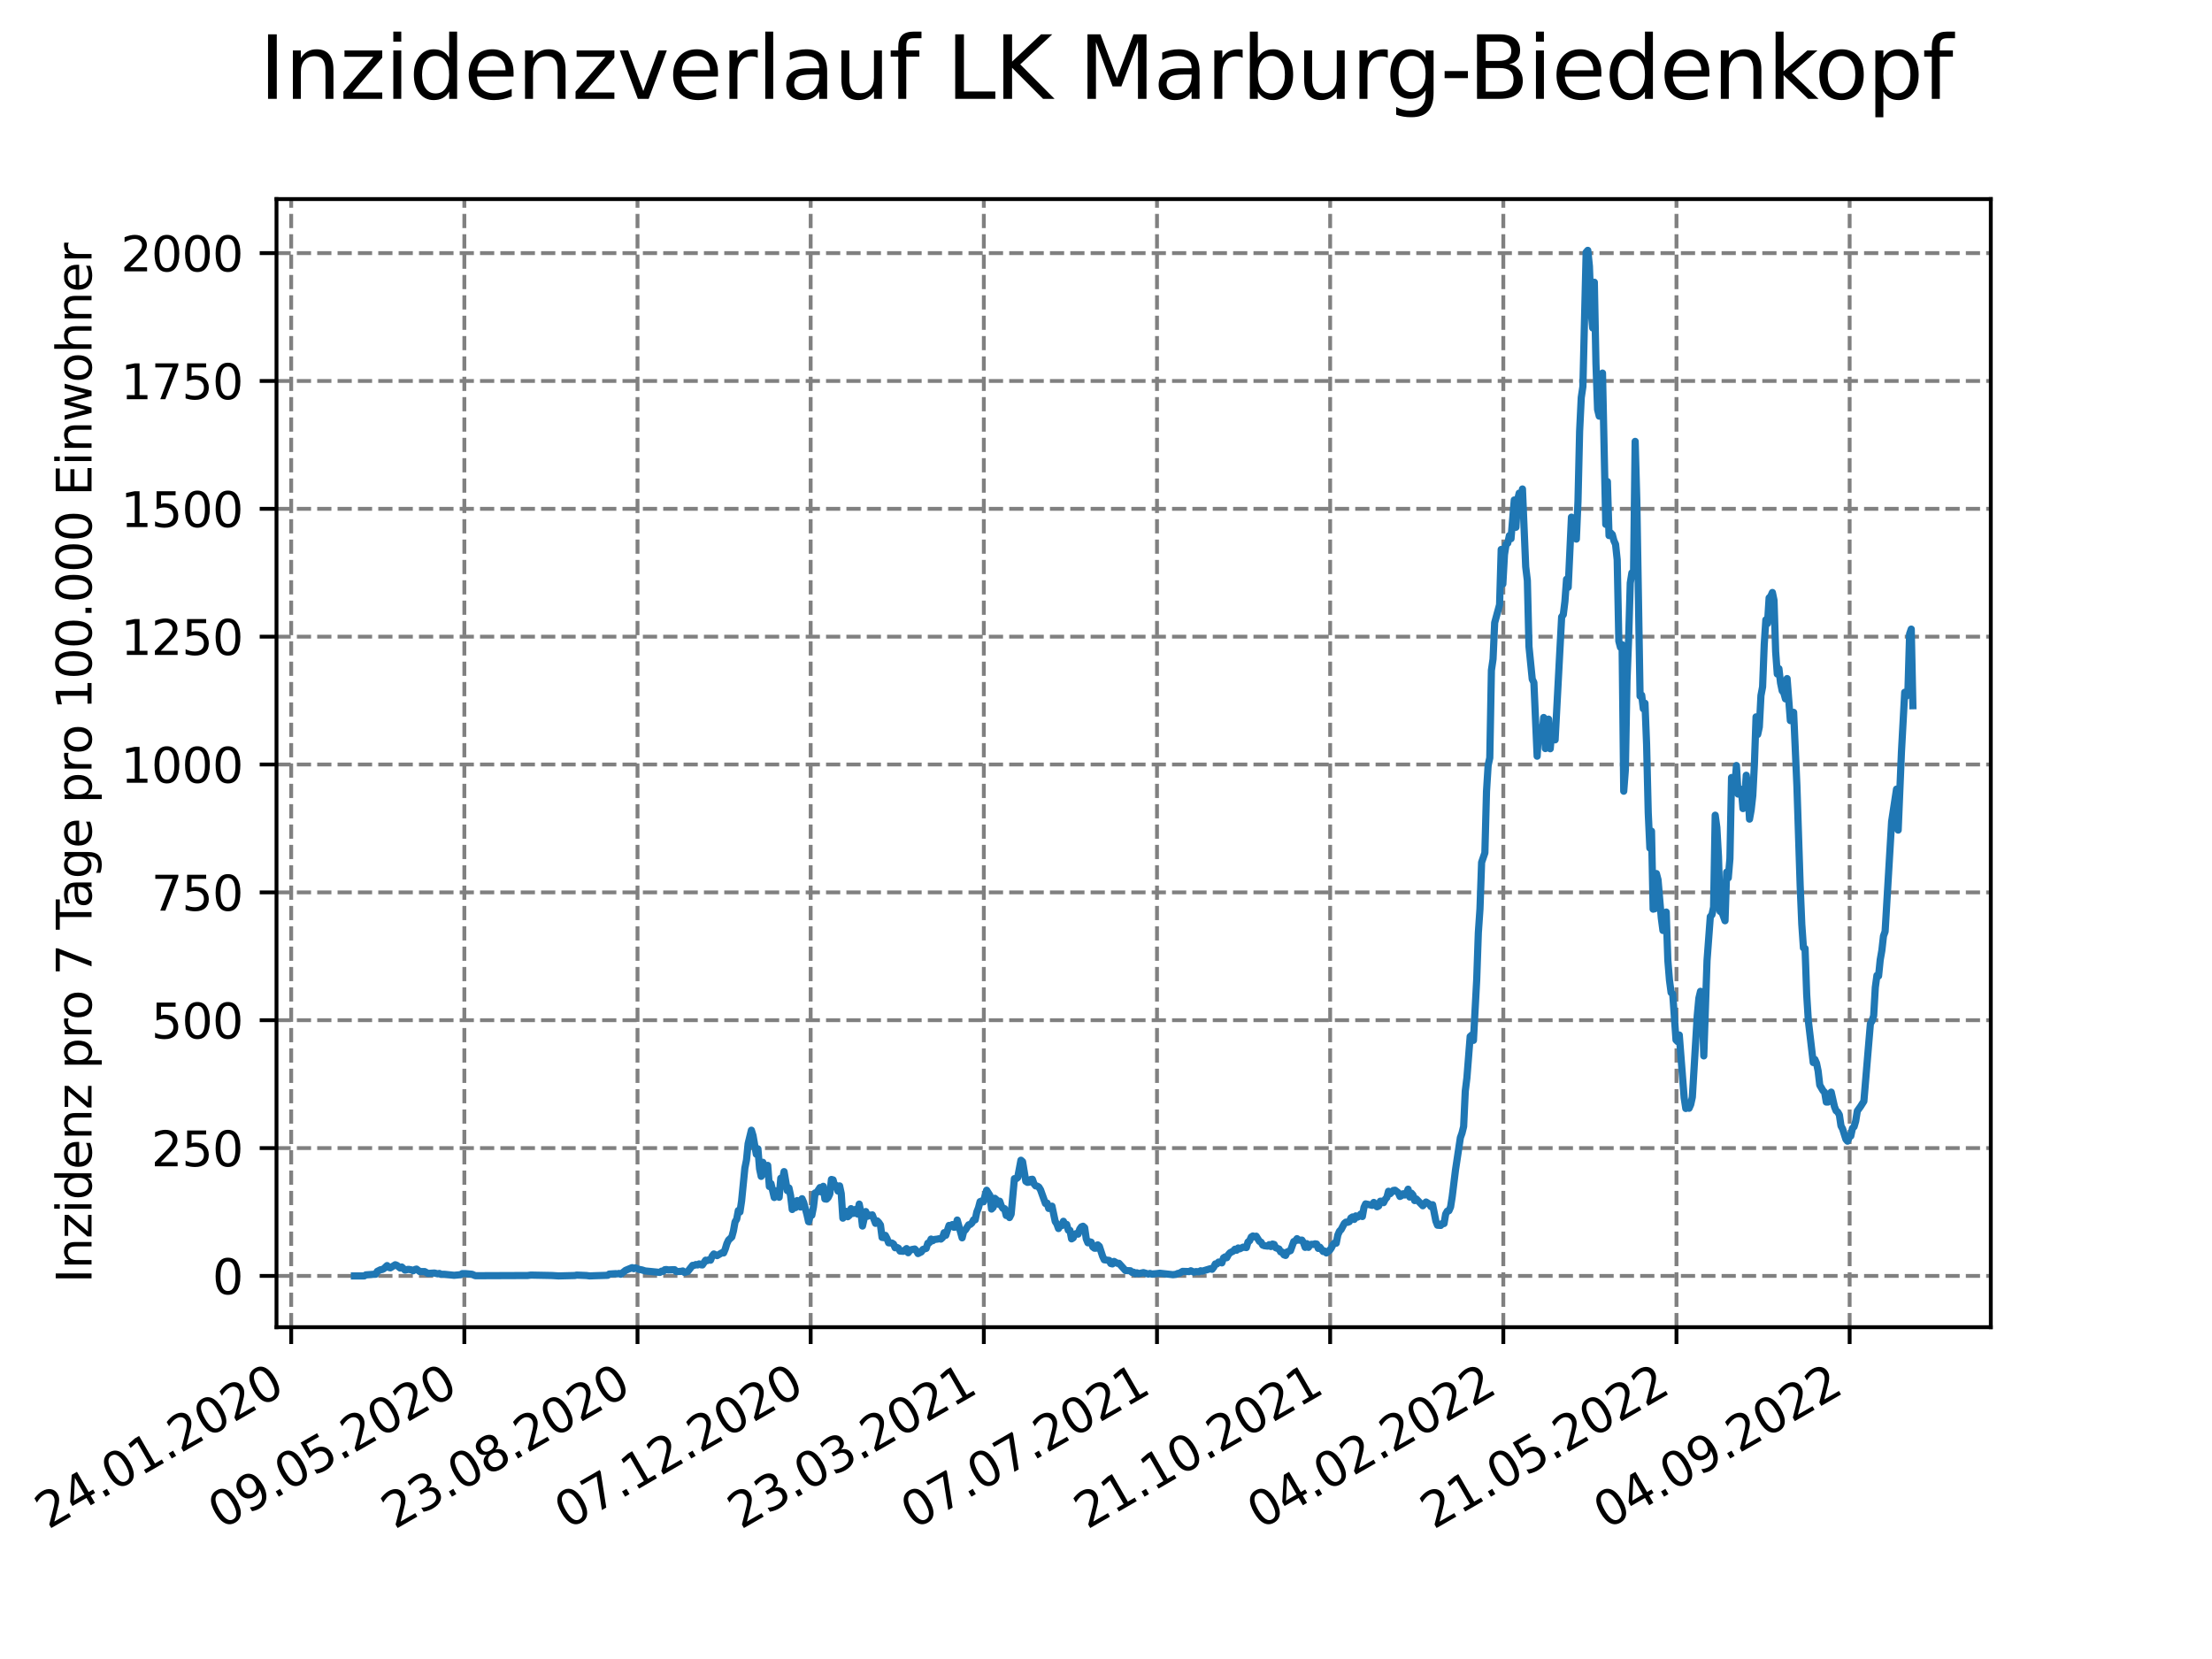 <?xml version="1.0" encoding="utf-8" standalone="no"?>
<!DOCTYPE svg PUBLIC "-//W3C//DTD SVG 1.1//EN"
  "http://www.w3.org/Graphics/SVG/1.1/DTD/svg11.dtd">
<svg xmlns:xlink="http://www.w3.org/1999/xlink" width="460.8pt" height="345.6pt" viewBox="0 0 460.8 345.6" xmlns="http://www.w3.org/2000/svg" version="1.1">
 <defs>
  <style type="text/css">*{stroke-linejoin: round; stroke-linecap: butt}</style>
 </defs>
 <g id="figure_1">
  <g id="patch_1">
   <path d="M 0 345.6 
L 460.8 345.6 
L 460.8 0 
L 0 0 
z
" style="fill: #ffffff"/>
  </g>
  <g id="axes_1">
   <g id="patch_2">
    <path d="M 57.6 276.48 
L 414.72 276.48 
L 414.72 41.472 
L 57.6 41.472 
z
" style="fill: #ffffff"/>
   </g>
   <g id="matplotlib.axis_1">
    <g id="xtick_1">
     <g id="line2d_1">
      <path d="M 60.66 276.48 
L 60.66 41.472 
" clip-path="url(#p3117f8cadc)" style="fill: none; stroke-dasharray: 2.96,1.28; stroke-dashoffset: 0; stroke: #808080; stroke-width: 0.8"/>
     </g>
     <g id="line2d_2">
      <defs>
       <path id="mfc11bf44be" d="M 0 0 
L 0 3.5 
" style="stroke: #000000; stroke-width: 0.8"/>
      </defs>
      <g>
       <use xlink:href="#mfc11bf44be" x="60.66" y="276.48" style="stroke: #000000; stroke-width: 0.8"/>
      </g>
     </g>
     <g id="text_1">
      <!-- 24.01.2020 -->
      <g transform="translate(10.035 318.689) rotate(-30) scale(0.1 -0.1)">
       <defs>
        <path id="DejaVuSans-32" d="M 1228 531 
L 3431 531 
L 3431 0 
L 469 0 
L 469 531 
Q 828 903 1448 1529 
Q 2069 2156 2228 2338 
Q 2531 2678 2651 2914 
Q 2772 3150 2772 3378 
Q 2772 3750 2511 3984 
Q 2250 4219 1831 4219 
Q 1534 4219 1204 4116 
Q 875 4013 500 3803 
L 500 4441 
Q 881 4594 1212 4672 
Q 1544 4750 1819 4750 
Q 2544 4750 2975 4387 
Q 3406 4025 3406 3419 
Q 3406 3131 3298 2873 
Q 3191 2616 2906 2266 
Q 2828 2175 2409 1742 
Q 1991 1309 1228 531 
z
" transform="scale(0.016)"/>
        <path id="DejaVuSans-34" d="M 2419 4116 
L 825 1625 
L 2419 1625 
L 2419 4116 
z
M 2253 4666 
L 3047 4666 
L 3047 1625 
L 3713 1625 
L 3713 1100 
L 3047 1100 
L 3047 0 
L 2419 0 
L 2419 1100 
L 313 1100 
L 313 1709 
L 2253 4666 
z
" transform="scale(0.016)"/>
        <path id="DejaVuSans-2e" d="M 684 794 
L 1344 794 
L 1344 0 
L 684 0 
L 684 794 
z
" transform="scale(0.016)"/>
        <path id="DejaVuSans-30" d="M 2034 4250 
Q 1547 4250 1301 3770 
Q 1056 3291 1056 2328 
Q 1056 1369 1301 889 
Q 1547 409 2034 409 
Q 2525 409 2770 889 
Q 3016 1369 3016 2328 
Q 3016 3291 2770 3770 
Q 2525 4250 2034 4250 
z
M 2034 4750 
Q 2819 4750 3233 4129 
Q 3647 3509 3647 2328 
Q 3647 1150 3233 529 
Q 2819 -91 2034 -91 
Q 1250 -91 836 529 
Q 422 1150 422 2328 
Q 422 3509 836 4129 
Q 1250 4750 2034 4750 
z
" transform="scale(0.016)"/>
        <path id="DejaVuSans-31" d="M 794 531 
L 1825 531 
L 1825 4091 
L 703 3866 
L 703 4441 
L 1819 4666 
L 2450 4666 
L 2450 531 
L 3481 531 
L 3481 0 
L 794 0 
L 794 531 
z
" transform="scale(0.016)"/>
       </defs>
       <use xlink:href="#DejaVuSans-32"/>
       <use xlink:href="#DejaVuSans-34" x="63.623"/>
       <use xlink:href="#DejaVuSans-2e" x="127.246"/>
       <use xlink:href="#DejaVuSans-30" x="159.033"/>
       <use xlink:href="#DejaVuSans-31" x="222.656"/>
       <use xlink:href="#DejaVuSans-2e" x="286.279"/>
       <use xlink:href="#DejaVuSans-32" x="318.066"/>
       <use xlink:href="#DejaVuSans-30" x="381.689"/>
       <use xlink:href="#DejaVuSans-32" x="445.312"/>
       <use xlink:href="#DejaVuSans-30" x="508.936"/>
      </g>
     </g>
    </g>
    <g id="xtick_2">
     <g id="line2d_3">
      <path d="M 96.733 276.48 
L 96.733 41.472 
" clip-path="url(#p3117f8cadc)" style="fill: none; stroke-dasharray: 2.96,1.28; stroke-dashoffset: 0; stroke: #808080; stroke-width: 0.8"/>
     </g>
     <g id="line2d_4">
      <g>
       <use xlink:href="#mfc11bf44be" x="96.733" y="276.48" style="stroke: #000000; stroke-width: 0.8"/>
      </g>
     </g>
     <g id="text_2">
      <!-- 09.05.2020 -->
      <g transform="translate(46.107 318.689) rotate(-30) scale(0.1 -0.1)">
       <defs>
        <path id="DejaVuSans-39" d="M 703 97 
L 703 672 
Q 941 559 1184 500 
Q 1428 441 1663 441 
Q 2288 441 2617 861 
Q 2947 1281 2994 2138 
Q 2813 1869 2534 1725 
Q 2256 1581 1919 1581 
Q 1219 1581 811 2004 
Q 403 2428 403 3163 
Q 403 3881 828 4315 
Q 1253 4750 1959 4750 
Q 2769 4750 3195 4129 
Q 3622 3509 3622 2328 
Q 3622 1225 3098 567 
Q 2575 -91 1691 -91 
Q 1453 -91 1209 -44 
Q 966 3 703 97 
z
M 1959 2075 
Q 2384 2075 2632 2365 
Q 2881 2656 2881 3163 
Q 2881 3666 2632 3958 
Q 2384 4250 1959 4250 
Q 1534 4250 1286 3958 
Q 1038 3666 1038 3163 
Q 1038 2656 1286 2365 
Q 1534 2075 1959 2075 
z
" transform="scale(0.016)"/>
        <path id="DejaVuSans-35" d="M 691 4666 
L 3169 4666 
L 3169 4134 
L 1269 4134 
L 1269 2991 
Q 1406 3038 1543 3061 
Q 1681 3084 1819 3084 
Q 2600 3084 3056 2656 
Q 3513 2228 3513 1497 
Q 3513 744 3044 326 
Q 2575 -91 1722 -91 
Q 1428 -91 1123 -41 
Q 819 9 494 109 
L 494 744 
Q 775 591 1075 516 
Q 1375 441 1709 441 
Q 2250 441 2565 725 
Q 2881 1009 2881 1497 
Q 2881 1984 2565 2268 
Q 2250 2553 1709 2553 
Q 1456 2553 1204 2497 
Q 953 2441 691 2322 
L 691 4666 
z
" transform="scale(0.016)"/>
       </defs>
       <use xlink:href="#DejaVuSans-30"/>
       <use xlink:href="#DejaVuSans-39" x="63.623"/>
       <use xlink:href="#DejaVuSans-2e" x="127.246"/>
       <use xlink:href="#DejaVuSans-30" x="159.033"/>
       <use xlink:href="#DejaVuSans-35" x="222.656"/>
       <use xlink:href="#DejaVuSans-2e" x="286.279"/>
       <use xlink:href="#DejaVuSans-32" x="318.066"/>
       <use xlink:href="#DejaVuSans-30" x="381.689"/>
       <use xlink:href="#DejaVuSans-32" x="445.312"/>
       <use xlink:href="#DejaVuSans-30" x="508.936"/>
      </g>
     </g>
    </g>
    <g id="xtick_3">
     <g id="line2d_5">
      <path d="M 132.805 276.48 
L 132.805 41.472 
" clip-path="url(#p3117f8cadc)" style="fill: none; stroke-dasharray: 2.96,1.28; stroke-dashoffset: 0; stroke: #808080; stroke-width: 0.8"/>
     </g>
     <g id="line2d_6">
      <g>
       <use xlink:href="#mfc11bf44be" x="132.805" y="276.48" style="stroke: #000000; stroke-width: 0.8"/>
      </g>
     </g>
     <g id="text_3">
      <!-- 23.08.2020 -->
      <g transform="translate(82.18 318.689) rotate(-30) scale(0.1 -0.1)">
       <defs>
        <path id="DejaVuSans-33" d="M 2597 2516 
Q 3050 2419 3304 2112 
Q 3559 1806 3559 1356 
Q 3559 666 3084 287 
Q 2609 -91 1734 -91 
Q 1441 -91 1130 -33 
Q 819 25 488 141 
L 488 750 
Q 750 597 1062 519 
Q 1375 441 1716 441 
Q 2309 441 2620 675 
Q 2931 909 2931 1356 
Q 2931 1769 2642 2001 
Q 2353 2234 1838 2234 
L 1294 2234 
L 1294 2753 
L 1863 2753 
Q 2328 2753 2575 2939 
Q 2822 3125 2822 3475 
Q 2822 3834 2567 4026 
Q 2313 4219 1838 4219 
Q 1578 4219 1281 4162 
Q 984 4106 628 3988 
L 628 4550 
Q 988 4650 1302 4700 
Q 1616 4750 1894 4750 
Q 2613 4750 3031 4423 
Q 3450 4097 3450 3541 
Q 3450 3153 3228 2886 
Q 3006 2619 2597 2516 
z
" transform="scale(0.016)"/>
        <path id="DejaVuSans-38" d="M 2034 2216 
Q 1584 2216 1326 1975 
Q 1069 1734 1069 1313 
Q 1069 891 1326 650 
Q 1584 409 2034 409 
Q 2484 409 2743 651 
Q 3003 894 3003 1313 
Q 3003 1734 2745 1975 
Q 2488 2216 2034 2216 
z
M 1403 2484 
Q 997 2584 770 2862 
Q 544 3141 544 3541 
Q 544 4100 942 4425 
Q 1341 4750 2034 4750 
Q 2731 4750 3128 4425 
Q 3525 4100 3525 3541 
Q 3525 3141 3298 2862 
Q 3072 2584 2669 2484 
Q 3125 2378 3379 2068 
Q 3634 1759 3634 1313 
Q 3634 634 3220 271 
Q 2806 -91 2034 -91 
Q 1263 -91 848 271 
Q 434 634 434 1313 
Q 434 1759 690 2068 
Q 947 2378 1403 2484 
z
M 1172 3481 
Q 1172 3119 1398 2916 
Q 1625 2713 2034 2713 
Q 2441 2713 2670 2916 
Q 2900 3119 2900 3481 
Q 2900 3844 2670 4047 
Q 2441 4250 2034 4250 
Q 1625 4250 1398 4047 
Q 1172 3844 1172 3481 
z
" transform="scale(0.016)"/>
       </defs>
       <use xlink:href="#DejaVuSans-32"/>
       <use xlink:href="#DejaVuSans-33" x="63.623"/>
       <use xlink:href="#DejaVuSans-2e" x="127.246"/>
       <use xlink:href="#DejaVuSans-30" x="159.033"/>
       <use xlink:href="#DejaVuSans-38" x="222.656"/>
       <use xlink:href="#DejaVuSans-2e" x="286.279"/>
       <use xlink:href="#DejaVuSans-32" x="318.066"/>
       <use xlink:href="#DejaVuSans-30" x="381.689"/>
       <use xlink:href="#DejaVuSans-32" x="445.312"/>
       <use xlink:href="#DejaVuSans-30" x="508.936"/>
      </g>
     </g>
    </g>
    <g id="xtick_4">
     <g id="line2d_7">
      <path d="M 168.878 276.48 
L 168.878 41.472 
" clip-path="url(#p3117f8cadc)" style="fill: none; stroke-dasharray: 2.96,1.28; stroke-dashoffset: 0; stroke: #808080; stroke-width: 0.8"/>
     </g>
     <g id="line2d_8">
      <g>
       <use xlink:href="#mfc11bf44be" x="168.878" y="276.48" style="stroke: #000000; stroke-width: 0.8"/>
      </g>
     </g>
     <g id="text_4">
      <!-- 07.12.2020 -->
      <g transform="translate(118.253 318.689) rotate(-30) scale(0.1 -0.1)">
       <defs>
        <path id="DejaVuSans-37" d="M 525 4666 
L 3525 4666 
L 3525 4397 
L 1831 0 
L 1172 0 
L 2766 4134 
L 525 4134 
L 525 4666 
z
" transform="scale(0.016)"/>
       </defs>
       <use xlink:href="#DejaVuSans-30"/>
       <use xlink:href="#DejaVuSans-37" x="63.623"/>
       <use xlink:href="#DejaVuSans-2e" x="127.246"/>
       <use xlink:href="#DejaVuSans-31" x="159.033"/>
       <use xlink:href="#DejaVuSans-32" x="222.656"/>
       <use xlink:href="#DejaVuSans-2e" x="286.279"/>
       <use xlink:href="#DejaVuSans-32" x="318.066"/>
       <use xlink:href="#DejaVuSans-30" x="381.689"/>
       <use xlink:href="#DejaVuSans-32" x="445.312"/>
       <use xlink:href="#DejaVuSans-30" x="508.936"/>
      </g>
     </g>
    </g>
    <g id="xtick_5">
     <g id="line2d_9">
      <path d="M 204.951 276.48 
L 204.951 41.472 
" clip-path="url(#p3117f8cadc)" style="fill: none; stroke-dasharray: 2.96,1.28; stroke-dashoffset: 0; stroke: #808080; stroke-width: 0.8"/>
     </g>
     <g id="line2d_10">
      <g>
       <use xlink:href="#mfc11bf44be" x="204.951" y="276.48" style="stroke: #000000; stroke-width: 0.8"/>
      </g>
     </g>
     <g id="text_5">
      <!-- 23.03.2021 -->
      <g transform="translate(154.326 318.689) rotate(-30) scale(0.1 -0.1)">
       <use xlink:href="#DejaVuSans-32"/>
       <use xlink:href="#DejaVuSans-33" x="63.623"/>
       <use xlink:href="#DejaVuSans-2e" x="127.246"/>
       <use xlink:href="#DejaVuSans-30" x="159.033"/>
       <use xlink:href="#DejaVuSans-33" x="222.656"/>
       <use xlink:href="#DejaVuSans-2e" x="286.279"/>
       <use xlink:href="#DejaVuSans-32" x="318.066"/>
       <use xlink:href="#DejaVuSans-30" x="381.689"/>
       <use xlink:href="#DejaVuSans-32" x="445.312"/>
       <use xlink:href="#DejaVuSans-31" x="508.936"/>
      </g>
     </g>
    </g>
    <g id="xtick_6">
     <g id="line2d_11">
      <path d="M 241.024 276.48 
L 241.024 41.472 
" clip-path="url(#p3117f8cadc)" style="fill: none; stroke-dasharray: 2.96,1.28; stroke-dashoffset: 0; stroke: #808080; stroke-width: 0.8"/>
     </g>
     <g id="line2d_12">
      <g>
       <use xlink:href="#mfc11bf44be" x="241.024" y="276.48" style="stroke: #000000; stroke-width: 0.8"/>
      </g>
     </g>
     <g id="text_6">
      <!-- 07.07.2021 -->
      <g transform="translate(190.398 318.689) rotate(-30) scale(0.1 -0.1)">
       <use xlink:href="#DejaVuSans-30"/>
       <use xlink:href="#DejaVuSans-37" x="63.623"/>
       <use xlink:href="#DejaVuSans-2e" x="127.246"/>
       <use xlink:href="#DejaVuSans-30" x="159.033"/>
       <use xlink:href="#DejaVuSans-37" x="222.656"/>
       <use xlink:href="#DejaVuSans-2e" x="286.279"/>
       <use xlink:href="#DejaVuSans-32" x="318.066"/>
       <use xlink:href="#DejaVuSans-30" x="381.689"/>
       <use xlink:href="#DejaVuSans-32" x="445.312"/>
       <use xlink:href="#DejaVuSans-31" x="508.936"/>
      </g>
     </g>
    </g>
    <g id="xtick_7">
     <g id="line2d_13">
      <path d="M 277.096 276.48 
L 277.096 41.472 
" clip-path="url(#p3117f8cadc)" style="fill: none; stroke-dasharray: 2.96,1.28; stroke-dashoffset: 0; stroke: #808080; stroke-width: 0.8"/>
     </g>
     <g id="line2d_14">
      <g>
       <use xlink:href="#mfc11bf44be" x="277.096" y="276.48" style="stroke: #000000; stroke-width: 0.8"/>
      </g>
     </g>
     <g id="text_7">
      <!-- 21.10.2021 -->
      <g transform="translate(226.471 318.689) rotate(-30) scale(0.1 -0.1)">
       <use xlink:href="#DejaVuSans-32"/>
       <use xlink:href="#DejaVuSans-31" x="63.623"/>
       <use xlink:href="#DejaVuSans-2e" x="127.246"/>
       <use xlink:href="#DejaVuSans-31" x="159.033"/>
       <use xlink:href="#DejaVuSans-30" x="222.656"/>
       <use xlink:href="#DejaVuSans-2e" x="286.279"/>
       <use xlink:href="#DejaVuSans-32" x="318.066"/>
       <use xlink:href="#DejaVuSans-30" x="381.689"/>
       <use xlink:href="#DejaVuSans-32" x="445.312"/>
       <use xlink:href="#DejaVuSans-31" x="508.936"/>
      </g>
     </g>
    </g>
    <g id="xtick_8">
     <g id="line2d_15">
      <path d="M 313.169 276.48 
L 313.169 41.472 
" clip-path="url(#p3117f8cadc)" style="fill: none; stroke-dasharray: 2.96,1.28; stroke-dashoffset: 0; stroke: #808080; stroke-width: 0.8"/>
     </g>
     <g id="line2d_16">
      <g>
       <use xlink:href="#mfc11bf44be" x="313.169" y="276.48" style="stroke: #000000; stroke-width: 0.8"/>
      </g>
     </g>
     <g id="text_8">
      <!-- 04.02.2022 -->
      <g transform="translate(262.544 318.689) rotate(-30) scale(0.1 -0.1)">
       <use xlink:href="#DejaVuSans-30"/>
       <use xlink:href="#DejaVuSans-34" x="63.623"/>
       <use xlink:href="#DejaVuSans-2e" x="127.246"/>
       <use xlink:href="#DejaVuSans-30" x="159.033"/>
       <use xlink:href="#DejaVuSans-32" x="222.656"/>
       <use xlink:href="#DejaVuSans-2e" x="286.279"/>
       <use xlink:href="#DejaVuSans-32" x="318.066"/>
       <use xlink:href="#DejaVuSans-30" x="381.689"/>
       <use xlink:href="#DejaVuSans-32" x="445.312"/>
       <use xlink:href="#DejaVuSans-32" x="508.936"/>
      </g>
     </g>
    </g>
    <g id="xtick_9">
     <g id="line2d_17">
      <path d="M 349.242 276.48 
L 349.242 41.472 
" clip-path="url(#p3117f8cadc)" style="fill: none; stroke-dasharray: 2.96,1.28; stroke-dashoffset: 0; stroke: #808080; stroke-width: 0.8"/>
     </g>
     <g id="line2d_18">
      <g>
       <use xlink:href="#mfc11bf44be" x="349.242" y="276.48" style="stroke: #000000; stroke-width: 0.8"/>
      </g>
     </g>
     <g id="text_9">
      <!-- 21.05.2022 -->
      <g transform="translate(298.617 318.689) rotate(-30) scale(0.1 -0.1)">
       <use xlink:href="#DejaVuSans-32"/>
       <use xlink:href="#DejaVuSans-31" x="63.623"/>
       <use xlink:href="#DejaVuSans-2e" x="127.246"/>
       <use xlink:href="#DejaVuSans-30" x="159.033"/>
       <use xlink:href="#DejaVuSans-35" x="222.656"/>
       <use xlink:href="#DejaVuSans-2e" x="286.279"/>
       <use xlink:href="#DejaVuSans-32" x="318.066"/>
       <use xlink:href="#DejaVuSans-30" x="381.689"/>
       <use xlink:href="#DejaVuSans-32" x="445.312"/>
       <use xlink:href="#DejaVuSans-32" x="508.936"/>
      </g>
     </g>
    </g>
    <g id="xtick_10">
     <g id="line2d_19">
      <path d="M 385.314 276.48 
L 385.314 41.472 
" clip-path="url(#p3117f8cadc)" style="fill: none; stroke-dasharray: 2.96,1.28; stroke-dashoffset: 0; stroke: #808080; stroke-width: 0.8"/>
     </g>
     <g id="line2d_20">
      <g>
       <use xlink:href="#mfc11bf44be" x="385.314" y="276.48" style="stroke: #000000; stroke-width: 0.8"/>
      </g>
     </g>
     <g id="text_10">
      <!-- 04.09.2022 -->
      <g transform="translate(334.689 318.689) rotate(-30) scale(0.1 -0.1)">
       <use xlink:href="#DejaVuSans-30"/>
       <use xlink:href="#DejaVuSans-34" x="63.623"/>
       <use xlink:href="#DejaVuSans-2e" x="127.246"/>
       <use xlink:href="#DejaVuSans-30" x="159.033"/>
       <use xlink:href="#DejaVuSans-39" x="222.656"/>
       <use xlink:href="#DejaVuSans-2e" x="286.279"/>
       <use xlink:href="#DejaVuSans-32" x="318.066"/>
       <use xlink:href="#DejaVuSans-30" x="381.689"/>
       <use xlink:href="#DejaVuSans-32" x="445.312"/>
       <use xlink:href="#DejaVuSans-32" x="508.936"/>
      </g>
     </g>
    </g>
   </g>
   <g id="matplotlib.axis_2">
    <g id="ytick_1">
     <g id="line2d_21">
      <path d="M 57.6 265.798 
L 414.72 265.798 
" clip-path="url(#p3117f8cadc)" style="fill: none; stroke-dasharray: 2.96,1.28; stroke-dashoffset: 0; stroke: #808080; stroke-width: 0.8"/>
     </g>
     <g id="line2d_22">
      <defs>
       <path id="m9807b56a44" d="M 0 0 
L -3.5 0 
" style="stroke: #000000; stroke-width: 0.8"/>
      </defs>
      <g>
       <use xlink:href="#m9807b56a44" x="57.6" y="265.798" style="stroke: #000000; stroke-width: 0.8"/>
      </g>
     </g>
     <g id="text_11">
      <!-- 0 -->
      <g transform="translate(44.237 269.597) scale(0.1 -0.1)">
       <use xlink:href="#DejaVuSans-30"/>
      </g>
     </g>
    </g>
    <g id="ytick_2">
     <g id="line2d_23">
      <path d="M 57.6 239.164 
L 414.72 239.164 
" clip-path="url(#p3117f8cadc)" style="fill: none; stroke-dasharray: 2.96,1.28; stroke-dashoffset: 0; stroke: #808080; stroke-width: 0.8"/>
     </g>
     <g id="line2d_24">
      <g>
       <use xlink:href="#m9807b56a44" x="57.6" y="239.164" style="stroke: #000000; stroke-width: 0.8"/>
      </g>
     </g>
     <g id="text_12">
      <!-- 250 -->
      <g transform="translate(31.512 242.963) scale(0.1 -0.1)">
       <use xlink:href="#DejaVuSans-32"/>
       <use xlink:href="#DejaVuSans-35" x="63.623"/>
       <use xlink:href="#DejaVuSans-30" x="127.246"/>
      </g>
     </g>
    </g>
    <g id="ytick_3">
     <g id="line2d_25">
      <path d="M 57.6 212.53 
L 414.72 212.53 
" clip-path="url(#p3117f8cadc)" style="fill: none; stroke-dasharray: 2.96,1.28; stroke-dashoffset: 0; stroke: #808080; stroke-width: 0.8"/>
     </g>
     <g id="line2d_26">
      <g>
       <use xlink:href="#m9807b56a44" x="57.6" y="212.53" style="stroke: #000000; stroke-width: 0.8"/>
      </g>
     </g>
     <g id="text_13">
      <!-- 500 -->
      <g transform="translate(31.512 216.33) scale(0.1 -0.1)">
       <use xlink:href="#DejaVuSans-35"/>
       <use xlink:href="#DejaVuSans-30" x="63.623"/>
       <use xlink:href="#DejaVuSans-30" x="127.246"/>
      </g>
     </g>
    </g>
    <g id="ytick_4">
     <g id="line2d_27">
      <path d="M 57.6 185.897 
L 414.72 185.897 
" clip-path="url(#p3117f8cadc)" style="fill: none; stroke-dasharray: 2.96,1.28; stroke-dashoffset: 0; stroke: #808080; stroke-width: 0.8"/>
     </g>
     <g id="line2d_28">
      <g>
       <use xlink:href="#m9807b56a44" x="57.6" y="185.897" style="stroke: #000000; stroke-width: 0.8"/>
      </g>
     </g>
     <g id="text_14">
      <!-- 750 -->
      <g transform="translate(31.512 189.696) scale(0.1 -0.1)">
       <use xlink:href="#DejaVuSans-37"/>
       <use xlink:href="#DejaVuSans-35" x="63.623"/>
       <use xlink:href="#DejaVuSans-30" x="127.246"/>
      </g>
     </g>
    </g>
    <g id="ytick_5">
     <g id="line2d_29">
      <path d="M 57.6 159.263 
L 414.72 159.263 
" clip-path="url(#p3117f8cadc)" style="fill: none; stroke-dasharray: 2.96,1.28; stroke-dashoffset: 0; stroke: #808080; stroke-width: 0.8"/>
     </g>
     <g id="line2d_30">
      <g>
       <use xlink:href="#m9807b56a44" x="57.6" y="159.263" style="stroke: #000000; stroke-width: 0.8"/>
      </g>
     </g>
     <g id="text_15">
      <!-- 1000 -->
      <g transform="translate(25.15 163.062) scale(0.1 -0.1)">
       <use xlink:href="#DejaVuSans-31"/>
       <use xlink:href="#DejaVuSans-30" x="63.623"/>
       <use xlink:href="#DejaVuSans-30" x="127.246"/>
       <use xlink:href="#DejaVuSans-30" x="190.869"/>
      </g>
     </g>
    </g>
    <g id="ytick_6">
     <g id="line2d_31">
      <path d="M 57.6 132.629 
L 414.72 132.629 
" clip-path="url(#p3117f8cadc)" style="fill: none; stroke-dasharray: 2.96,1.28; stroke-dashoffset: 0; stroke: #808080; stroke-width: 0.8"/>
     </g>
     <g id="line2d_32">
      <g>
       <use xlink:href="#m9807b56a44" x="57.6" y="132.629" style="stroke: #000000; stroke-width: 0.8"/>
      </g>
     </g>
     <g id="text_16">
      <!-- 1250 -->
      <g transform="translate(25.15 136.429) scale(0.1 -0.1)">
       <use xlink:href="#DejaVuSans-31"/>
       <use xlink:href="#DejaVuSans-32" x="63.623"/>
       <use xlink:href="#DejaVuSans-35" x="127.246"/>
       <use xlink:href="#DejaVuSans-30" x="190.869"/>
      </g>
     </g>
    </g>
    <g id="ytick_7">
     <g id="line2d_33">
      <path d="M 57.6 105.996 
L 414.72 105.996 
" clip-path="url(#p3117f8cadc)" style="fill: none; stroke-dasharray: 2.96,1.28; stroke-dashoffset: 0; stroke: #808080; stroke-width: 0.8"/>
     </g>
     <g id="line2d_34">
      <g>
       <use xlink:href="#m9807b56a44" x="57.6" y="105.996" style="stroke: #000000; stroke-width: 0.8"/>
      </g>
     </g>
     <g id="text_17">
      <!-- 1500 -->
      <g transform="translate(25.15 109.795) scale(0.1 -0.1)">
       <use xlink:href="#DejaVuSans-31"/>
       <use xlink:href="#DejaVuSans-35" x="63.623"/>
       <use xlink:href="#DejaVuSans-30" x="127.246"/>
       <use xlink:href="#DejaVuSans-30" x="190.869"/>
      </g>
     </g>
    </g>
    <g id="ytick_8">
     <g id="line2d_35">
      <path d="M 57.6 79.362 
L 414.72 79.362 
" clip-path="url(#p3117f8cadc)" style="fill: none; stroke-dasharray: 2.96,1.28; stroke-dashoffset: 0; stroke: #808080; stroke-width: 0.8"/>
     </g>
     <g id="line2d_36">
      <g>
       <use xlink:href="#m9807b56a44" x="57.6" y="79.362" style="stroke: #000000; stroke-width: 0.8"/>
      </g>
     </g>
     <g id="text_18">
      <!-- 1750 -->
      <g transform="translate(25.15 83.161) scale(0.1 -0.1)">
       <use xlink:href="#DejaVuSans-31"/>
       <use xlink:href="#DejaVuSans-37" x="63.623"/>
       <use xlink:href="#DejaVuSans-35" x="127.246"/>
       <use xlink:href="#DejaVuSans-30" x="190.869"/>
      </g>
     </g>
    </g>
    <g id="ytick_9">
     <g id="line2d_37">
      <path d="M 57.6 52.728 
L 414.72 52.728 
" clip-path="url(#p3117f8cadc)" style="fill: none; stroke-dasharray: 2.96,1.28; stroke-dashoffset: 0; stroke: #808080; stroke-width: 0.8"/>
     </g>
     <g id="line2d_38">
      <g>
       <use xlink:href="#m9807b56a44" x="57.6" y="52.728" style="stroke: #000000; stroke-width: 0.8"/>
      </g>
     </g>
     <g id="text_19">
      <!-- 2000 -->
      <g transform="translate(25.15 56.528) scale(0.1 -0.1)">
       <use xlink:href="#DejaVuSans-32"/>
       <use xlink:href="#DejaVuSans-30" x="63.623"/>
       <use xlink:href="#DejaVuSans-30" x="127.246"/>
       <use xlink:href="#DejaVuSans-30" x="190.869"/>
      </g>
     </g>
    </g>
    <g id="text_20">
     <!-- Inzidenz pro 7 Tage pro 100.000 Einwohner -->
     <g transform="translate(19.07 267.301) rotate(-90) scale(0.1 -0.1)">
      <defs>
       <path id="DejaVuSans-49" d="M 628 4666 
L 1259 4666 
L 1259 0 
L 628 0 
L 628 4666 
z
" transform="scale(0.016)"/>
       <path id="DejaVuSans-6e" d="M 3513 2113 
L 3513 0 
L 2938 0 
L 2938 2094 
Q 2938 2591 2744 2837 
Q 2550 3084 2163 3084 
Q 1697 3084 1428 2787 
Q 1159 2491 1159 1978 
L 1159 0 
L 581 0 
L 581 3500 
L 1159 3500 
L 1159 2956 
Q 1366 3272 1645 3428 
Q 1925 3584 2291 3584 
Q 2894 3584 3203 3211 
Q 3513 2838 3513 2113 
z
" transform="scale(0.016)"/>
       <path id="DejaVuSans-7a" d="M 353 3500 
L 3084 3500 
L 3084 2975 
L 922 459 
L 3084 459 
L 3084 0 
L 275 0 
L 275 525 
L 2438 3041 
L 353 3041 
L 353 3500 
z
" transform="scale(0.016)"/>
       <path id="DejaVuSans-69" d="M 603 3500 
L 1178 3500 
L 1178 0 
L 603 0 
L 603 3500 
z
M 603 4863 
L 1178 4863 
L 1178 4134 
L 603 4134 
L 603 4863 
z
" transform="scale(0.016)"/>
       <path id="DejaVuSans-64" d="M 2906 2969 
L 2906 4863 
L 3481 4863 
L 3481 0 
L 2906 0 
L 2906 525 
Q 2725 213 2448 61 
Q 2172 -91 1784 -91 
Q 1150 -91 751 415 
Q 353 922 353 1747 
Q 353 2572 751 3078 
Q 1150 3584 1784 3584 
Q 2172 3584 2448 3432 
Q 2725 3281 2906 2969 
z
M 947 1747 
Q 947 1113 1208 752 
Q 1469 391 1925 391 
Q 2381 391 2643 752 
Q 2906 1113 2906 1747 
Q 2906 2381 2643 2742 
Q 2381 3103 1925 3103 
Q 1469 3103 1208 2742 
Q 947 2381 947 1747 
z
" transform="scale(0.016)"/>
       <path id="DejaVuSans-65" d="M 3597 1894 
L 3597 1613 
L 953 1613 
Q 991 1019 1311 708 
Q 1631 397 2203 397 
Q 2534 397 2845 478 
Q 3156 559 3463 722 
L 3463 178 
Q 3153 47 2828 -22 
Q 2503 -91 2169 -91 
Q 1331 -91 842 396 
Q 353 884 353 1716 
Q 353 2575 817 3079 
Q 1281 3584 2069 3584 
Q 2775 3584 3186 3129 
Q 3597 2675 3597 1894 
z
M 3022 2063 
Q 3016 2534 2758 2815 
Q 2500 3097 2075 3097 
Q 1594 3097 1305 2825 
Q 1016 2553 972 2059 
L 3022 2063 
z
" transform="scale(0.016)"/>
       <path id="DejaVuSans-20" transform="scale(0.016)"/>
       <path id="DejaVuSans-70" d="M 1159 525 
L 1159 -1331 
L 581 -1331 
L 581 3500 
L 1159 3500 
L 1159 2969 
Q 1341 3281 1617 3432 
Q 1894 3584 2278 3584 
Q 2916 3584 3314 3078 
Q 3713 2572 3713 1747 
Q 3713 922 3314 415 
Q 2916 -91 2278 -91 
Q 1894 -91 1617 61 
Q 1341 213 1159 525 
z
M 3116 1747 
Q 3116 2381 2855 2742 
Q 2594 3103 2138 3103 
Q 1681 3103 1420 2742 
Q 1159 2381 1159 1747 
Q 1159 1113 1420 752 
Q 1681 391 2138 391 
Q 2594 391 2855 752 
Q 3116 1113 3116 1747 
z
" transform="scale(0.016)"/>
       <path id="DejaVuSans-72" d="M 2631 2963 
Q 2534 3019 2420 3045 
Q 2306 3072 2169 3072 
Q 1681 3072 1420 2755 
Q 1159 2438 1159 1844 
L 1159 0 
L 581 0 
L 581 3500 
L 1159 3500 
L 1159 2956 
Q 1341 3275 1631 3429 
Q 1922 3584 2338 3584 
Q 2397 3584 2469 3576 
Q 2541 3569 2628 3553 
L 2631 2963 
z
" transform="scale(0.016)"/>
       <path id="DejaVuSans-6f" d="M 1959 3097 
Q 1497 3097 1228 2736 
Q 959 2375 959 1747 
Q 959 1119 1226 758 
Q 1494 397 1959 397 
Q 2419 397 2687 759 
Q 2956 1122 2956 1747 
Q 2956 2369 2687 2733 
Q 2419 3097 1959 3097 
z
M 1959 3584 
Q 2709 3584 3137 3096 
Q 3566 2609 3566 1747 
Q 3566 888 3137 398 
Q 2709 -91 1959 -91 
Q 1206 -91 779 398 
Q 353 888 353 1747 
Q 353 2609 779 3096 
Q 1206 3584 1959 3584 
z
" transform="scale(0.016)"/>
       <path id="DejaVuSans-54" d="M -19 4666 
L 3928 4666 
L 3928 4134 
L 2272 4134 
L 2272 0 
L 1638 0 
L 1638 4134 
L -19 4134 
L -19 4666 
z
" transform="scale(0.016)"/>
       <path id="DejaVuSans-61" d="M 2194 1759 
Q 1497 1759 1228 1600 
Q 959 1441 959 1056 
Q 959 750 1161 570 
Q 1363 391 1709 391 
Q 2188 391 2477 730 
Q 2766 1069 2766 1631 
L 2766 1759 
L 2194 1759 
z
M 3341 1997 
L 3341 0 
L 2766 0 
L 2766 531 
Q 2569 213 2275 61 
Q 1981 -91 1556 -91 
Q 1019 -91 701 211 
Q 384 513 384 1019 
Q 384 1609 779 1909 
Q 1175 2209 1959 2209 
L 2766 2209 
L 2766 2266 
Q 2766 2663 2505 2880 
Q 2244 3097 1772 3097 
Q 1472 3097 1187 3025 
Q 903 2953 641 2809 
L 641 3341 
Q 956 3463 1253 3523 
Q 1550 3584 1831 3584 
Q 2591 3584 2966 3190 
Q 3341 2797 3341 1997 
z
" transform="scale(0.016)"/>
       <path id="DejaVuSans-67" d="M 2906 1791 
Q 2906 2416 2648 2759 
Q 2391 3103 1925 3103 
Q 1463 3103 1205 2759 
Q 947 2416 947 1791 
Q 947 1169 1205 825 
Q 1463 481 1925 481 
Q 2391 481 2648 825 
Q 2906 1169 2906 1791 
z
M 3481 434 
Q 3481 -459 3084 -895 
Q 2688 -1331 1869 -1331 
Q 1566 -1331 1297 -1286 
Q 1028 -1241 775 -1147 
L 775 -588 
Q 1028 -725 1275 -790 
Q 1522 -856 1778 -856 
Q 2344 -856 2625 -561 
Q 2906 -266 2906 331 
L 2906 616 
Q 2728 306 2450 153 
Q 2172 0 1784 0 
Q 1141 0 747 490 
Q 353 981 353 1791 
Q 353 2603 747 3093 
Q 1141 3584 1784 3584 
Q 2172 3584 2450 3431 
Q 2728 3278 2906 2969 
L 2906 3500 
L 3481 3500 
L 3481 434 
z
" transform="scale(0.016)"/>
       <path id="DejaVuSans-45" d="M 628 4666 
L 3578 4666 
L 3578 4134 
L 1259 4134 
L 1259 2753 
L 3481 2753 
L 3481 2222 
L 1259 2222 
L 1259 531 
L 3634 531 
L 3634 0 
L 628 0 
L 628 4666 
z
" transform="scale(0.016)"/>
       <path id="DejaVuSans-77" d="M 269 3500 
L 844 3500 
L 1563 769 
L 2278 3500 
L 2956 3500 
L 3675 769 
L 4391 3500 
L 4966 3500 
L 4050 0 
L 3372 0 
L 2619 2869 
L 1863 0 
L 1184 0 
L 269 3500 
z
" transform="scale(0.016)"/>
       <path id="DejaVuSans-68" d="M 3513 2113 
L 3513 0 
L 2938 0 
L 2938 2094 
Q 2938 2591 2744 2837 
Q 2550 3084 2163 3084 
Q 1697 3084 1428 2787 
Q 1159 2491 1159 1978 
L 1159 0 
L 581 0 
L 581 4863 
L 1159 4863 
L 1159 2956 
Q 1366 3272 1645 3428 
Q 1925 3584 2291 3584 
Q 2894 3584 3203 3211 
Q 3513 2838 3513 2113 
z
" transform="scale(0.016)"/>
      </defs>
      <use xlink:href="#DejaVuSans-49"/>
      <use xlink:href="#DejaVuSans-6e" x="29.492"/>
      <use xlink:href="#DejaVuSans-7a" x="92.871"/>
      <use xlink:href="#DejaVuSans-69" x="145.361"/>
      <use xlink:href="#DejaVuSans-64" x="173.145"/>
      <use xlink:href="#DejaVuSans-65" x="236.621"/>
      <use xlink:href="#DejaVuSans-6e" x="298.145"/>
      <use xlink:href="#DejaVuSans-7a" x="361.523"/>
      <use xlink:href="#DejaVuSans-20" x="414.014"/>
      <use xlink:href="#DejaVuSans-70" x="445.801"/>
      <use xlink:href="#DejaVuSans-72" x="509.277"/>
      <use xlink:href="#DejaVuSans-6f" x="548.141"/>
      <use xlink:href="#DejaVuSans-20" x="609.322"/>
      <use xlink:href="#DejaVuSans-37" x="641.109"/>
      <use xlink:href="#DejaVuSans-20" x="704.732"/>
      <use xlink:href="#DejaVuSans-54" x="736.52"/>
      <use xlink:href="#DejaVuSans-61" x="781.104"/>
      <use xlink:href="#DejaVuSans-67" x="842.383"/>
      <use xlink:href="#DejaVuSans-65" x="905.859"/>
      <use xlink:href="#DejaVuSans-20" x="967.383"/>
      <use xlink:href="#DejaVuSans-70" x="999.17"/>
      <use xlink:href="#DejaVuSans-72" x="1062.646"/>
      <use xlink:href="#DejaVuSans-6f" x="1101.51"/>
      <use xlink:href="#DejaVuSans-20" x="1162.691"/>
      <use xlink:href="#DejaVuSans-31" x="1194.479"/>
      <use xlink:href="#DejaVuSans-30" x="1258.102"/>
      <use xlink:href="#DejaVuSans-30" x="1321.725"/>
      <use xlink:href="#DejaVuSans-2e" x="1385.348"/>
      <use xlink:href="#DejaVuSans-30" x="1417.135"/>
      <use xlink:href="#DejaVuSans-30" x="1480.758"/>
      <use xlink:href="#DejaVuSans-30" x="1544.381"/>
      <use xlink:href="#DejaVuSans-20" x="1608.004"/>
      <use xlink:href="#DejaVuSans-45" x="1639.791"/>
      <use xlink:href="#DejaVuSans-69" x="1702.975"/>
      <use xlink:href="#DejaVuSans-6e" x="1730.758"/>
      <use xlink:href="#DejaVuSans-77" x="1794.137"/>
      <use xlink:href="#DejaVuSans-6f" x="1875.924"/>
      <use xlink:href="#DejaVuSans-68" x="1937.105"/>
      <use xlink:href="#DejaVuSans-6e" x="2000.484"/>
      <use xlink:href="#DejaVuSans-65" x="2063.863"/>
      <use xlink:href="#DejaVuSans-72" x="2125.387"/>
     </g>
    </g>
   </g>
   <g id="line2d_39">
    <path d="M 73.833 265.798 
L 75.875 265.798 
L 76.215 265.582 
L 77.916 265.453 
L 78.257 265.453 
L 78.597 264.849 
L 79.278 264.504 
L 79.618 264.461 
L 79.958 264.289 
L 80.639 263.642 
L 80.979 264.03 
L 81.32 264.116 
L 82.34 263.47 
L 82.681 263.599 
L 83.361 264.159 
L 83.702 263.944 
L 84.382 264.591 
L 85.063 264.418 
L 85.744 264.547 
L 86.084 264.72 
L 86.424 264.461 
L 86.764 264.375 
L 87.445 264.892 
L 88.126 264.892 
L 88.466 264.892 
L 89.147 265.28 
L 90.508 265.194 
L 91.188 265.367 
L 91.529 265.28 
L 91.869 265.453 
L 92.55 265.453 
L 94.592 265.668 
L 95.953 265.539 
L 96.293 265.324 
L 96.974 265.324 
L 98.335 265.453 
L 99.016 265.755 
L 109.905 265.712 
L 110.586 265.625 
L 115.01 265.712 
L 116.371 265.798 
L 119.774 265.712 
L 120.115 265.625 
L 121.136 265.668 
L 122.157 265.712 
L 122.837 265.798 
L 123.858 265.755 
L 126.581 265.668 
L 126.921 265.41 
L 128.282 265.324 
L 128.622 265.367 
L 128.963 265.28 
L 129.303 265.453 
L 130.324 264.634 
L 131.685 264.073 
L 132.026 264.289 
L 132.366 264.116 
L 133.046 264.418 
L 133.727 264.547 
L 134.408 264.763 
L 137.47 265.065 
L 137.811 264.806 
L 138.151 264.849 
L 138.491 264.504 
L 138.832 264.461 
L 139.172 264.547 
L 140.193 264.504 
L 140.533 264.504 
L 140.874 264.892 
L 141.894 264.849 
L 142.235 264.763 
L 142.575 265.065 
L 143.256 264.892 
L 144.277 263.599 
L 144.617 263.599 
L 144.957 263.426 
L 145.298 263.513 
L 145.638 263.297 
L 145.978 263.47 
L 146.318 263.513 
L 146.999 262.521 
L 147.339 262.607 
L 147.68 262.435 
L 148.02 262.521 
L 148.36 261.659 
L 148.701 261.227 
L 149.381 261.572 
L 150.402 260.969 
L 150.743 261.012 
L 151.083 260.193 
L 151.423 259.072 
L 151.763 258.339 
L 152.444 257.692 
L 152.784 256.441 
L 153.125 254.544 
L 153.465 253.984 
L 153.805 252.173 
L 154.146 252.475 
L 154.486 250.19 
L 155.167 243.334 
L 155.507 241.652 
L 155.847 238.246 
L 156.528 235.444 
L 156.868 236.565 
L 157.549 240.445 
L 157.889 239.324 
L 158.229 243.463 
L 158.57 245.059 
L 158.91 242.127 
L 159.25 242.989 
L 159.591 244.584 
L 159.931 242.773 
L 160.271 247.171 
L 160.611 246.568 
L 161.292 249.457 
L 161.632 248.077 
L 161.973 248.594 
L 162.313 249.413 
L 162.653 245.447 
L 162.994 245.878 
L 163.334 244.067 
L 164.015 248.034 
L 164.355 247.473 
L 164.695 249.069 
L 165.035 251.957 
L 165.376 250.621 
L 165.716 251.569 
L 166.056 250.103 
L 166.397 250.578 
L 166.737 251.44 
L 167.077 249.715 
L 167.418 250.491 
L 168.098 252.992 
L 168.439 254.501 
L 168.779 253.294 
L 169.119 253.165 
L 169.459 251.44 
L 169.8 248.508 
L 170.14 248.422 
L 170.821 247.387 
L 171.161 248.336 
L 171.501 247.128 
L 171.842 249.758 
L 172.182 249.801 
L 172.522 249.457 
L 172.863 248.724 
L 173.203 245.705 
L 173.543 245.792 
L 173.883 247.042 
L 174.224 246.956 
L 174.564 248.12 
L 174.904 247.042 
L 175.245 248.637 
L 175.585 253.768 
L 175.925 253.337 
L 176.266 252.345 
L 176.606 253.466 
L 176.946 253.165 
L 177.287 251.785 
L 177.627 252.777 
L 177.967 252.733 
L 178.308 251.914 
L 178.648 252.906 
L 178.988 250.836 
L 179.328 252.475 
L 179.669 255.407 
L 180.349 252.388 
L 180.69 253.38 
L 181.03 253.078 
L 181.37 253.251 
L 181.711 253.078 
L 182.391 254.846 
L 182.732 254.329 
L 183.072 254.674 
L 183.412 255.191 
L 183.752 257.778 
L 184.093 257.821 
L 184.433 257.347 
L 184.773 257.994 
L 185.114 258.899 
L 185.794 258.942 
L 186.135 259.158 
L 186.475 259.934 
L 186.815 259.848 
L 187.156 260.02 
L 187.496 260.624 
L 188.176 260.667 
L 188.857 260.106 
L 189.197 260.969 
L 189.538 260.494 
L 189.878 260.322 
L 190.559 260.193 
L 190.899 260.538 
L 191.239 261.141 
L 191.92 260.796 
L 192.26 260.279 
L 192.941 260.063 
L 193.281 258.985 
L 193.621 258.856 
L 193.962 258.123 
L 194.302 258.468 
L 194.642 258.209 
L 195.323 258.123 
L 195.663 258.037 
L 196.004 258.123 
L 196.344 257.821 
L 196.684 256.786 
L 197.024 257.347 
L 197.705 255.277 
L 198.045 255.364 
L 198.386 255.105 
L 198.726 255.665 
L 199.066 255.622 
L 199.407 254.156 
L 200.428 257.864 
L 200.768 256.485 
L 201.108 256.226 
L 201.789 255.148 
L 202.129 255.062 
L 202.469 254.76 
L 202.81 254.113 
L 203.15 254.113 
L 203.49 252.475 
L 203.831 251.612 
L 204.171 250.319 
L 204.511 250.19 
L 204.852 250.362 
L 205.532 247.947 
L 206.213 249.025 
L 206.553 251.871 
L 206.893 251.526 
L 207.234 249.629 
L 207.574 249.931 
L 207.914 250.836 
L 208.255 250.233 
L 208.595 251.224 
L 208.935 251.742 
L 209.276 251.785 
L 209.616 253.208 
L 209.956 252.863 
L 210.297 253.639 
L 210.637 252.949 
L 211.317 245.533 
L 211.658 245.576 
L 211.998 245.317 
L 212.679 241.696 
L 213.019 241.997 
L 213.7 246.093 
L 214.04 246.309 
L 214.38 246.266 
L 214.721 245.705 
L 215.061 245.662 
L 215.401 246.611 
L 215.741 247.042 
L 216.082 247.085 
L 216.422 247.301 
L 216.762 247.861 
L 217.783 250.707 
L 218.124 250.621 
L 218.464 251.742 
L 218.804 251.656 
L 219.145 251.267 
L 219.825 254.458 
L 220.165 254.976 
L 220.506 255.924 
L 220.846 255.277 
L 221.186 255.32 
L 221.527 254.415 
L 221.867 255.148 
L 222.207 255.062 
L 222.548 256.269 
L 222.888 256.312 
L 223.228 258.08 
L 223.569 257.864 
L 223.909 257.088 
L 224.249 256.959 
L 224.59 257.088 
L 224.93 256.053 
L 225.27 255.579 
L 225.61 255.45 
L 225.951 255.752 
L 226.291 258.08 
L 226.631 258.899 
L 226.972 258.684 
L 227.312 258.77 
L 227.652 259.761 
L 227.993 260.02 
L 228.333 260.02 
L 228.673 259.33 
L 229.014 259.632 
L 229.694 261.702 
L 230.034 262.435 
L 231.055 262.564 
L 231.396 263.211 
L 231.736 263.297 
L 232.076 262.78 
L 232.757 263.168 
L 233.097 263.168 
L 234.458 264.677 
L 235.479 264.72 
L 235.82 265.065 
L 236.16 265.022 
L 236.5 265.324 
L 236.841 265.151 
L 237.181 265.324 
L 238.202 265.108 
L 239.223 265.41 
L 239.563 265.28 
L 239.903 265.41 
L 240.924 265.324 
L 241.605 265.237 
L 244.327 265.539 
L 245.008 265.453 
L 245.348 265.28 
L 245.689 265.237 
L 246.369 264.849 
L 247.73 264.892 
L 248.071 264.72 
L 248.751 265.022 
L 249.092 264.892 
L 249.772 264.935 
L 250.113 264.72 
L 250.453 264.806 
L 252.155 264.289 
L 252.495 264.418 
L 252.835 263.987 
L 253.175 263.297 
L 253.516 263.297 
L 253.856 262.909 
L 254.196 262.909 
L 254.537 263.081 
L 254.877 262.047 
L 255.217 261.831 
L 255.558 262.004 
L 255.898 261.357 
L 256.238 260.969 
L 256.919 260.624 
L 257.259 260.236 
L 257.599 260.451 
L 257.94 259.977 
L 258.28 260.15 
L 258.961 259.805 
L 259.641 259.891 
L 259.982 258.727 
L 260.322 258.468 
L 260.662 257.692 
L 261.003 257.476 
L 261.343 257.649 
L 261.683 257.519 
L 262.364 258.597 
L 262.704 258.77 
L 263.044 259.373 
L 263.385 259.503 
L 264.065 259.589 
L 264.406 259.287 
L 264.746 259.675 
L 265.086 259.158 
L 265.427 259.244 
L 265.767 259.934 
L 266.447 260.193 
L 266.788 260.796 
L 267.128 260.839 
L 267.468 261.4 
L 267.809 261.529 
L 268.149 260.796 
L 268.83 260.538 
L 269.51 258.64 
L 269.851 258.511 
L 270.191 258.037 
L 270.531 258.339 
L 271.212 258.339 
L 271.552 258.899 
L 271.892 259.848 
L 272.233 259.072 
L 272.573 259.848 
L 272.913 259.287 
L 273.254 259.201 
L 273.594 259.244 
L 273.934 259.115 
L 274.275 259.158 
L 274.615 260.063 
L 274.955 259.805 
L 275.636 260.71 
L 275.976 260.624 
L 276.316 261.012 
L 276.997 260.451 
L 277.337 259.977 
L 277.678 259.287 
L 278.018 258.942 
L 278.358 258.985 
L 278.699 257.261 
L 279.039 256.485 
L 279.379 256.14 
L 280.06 254.846 
L 280.4 254.587 
L 280.74 254.631 
L 281.081 254.501 
L 281.421 253.725 
L 281.761 253.51 
L 282.102 254.027 
L 282.442 253.294 
L 282.782 253.553 
L 283.123 253.38 
L 283.463 252.906 
L 283.803 253.423 
L 284.144 251.526 
L 284.484 250.793 
L 285.505 251.009 
L 285.845 251.095 
L 286.185 250.491 
L 286.526 251.052 
L 286.866 251.397 
L 287.206 251.224 
L 287.547 250.233 
L 287.887 250.233 
L 288.227 250.534 
L 288.568 249.845 
L 288.908 249.457 
L 289.248 248.163 
L 289.588 248.68 
L 290.269 247.991 
L 290.609 247.947 
L 291.29 248.465 
L 291.63 249.241 
L 291.971 249.069 
L 292.311 248.68 
L 292.651 248.939 
L 292.992 248.551 
L 293.332 247.732 
L 293.672 249.37 
L 294.012 248.551 
L 294.353 248.939 
L 294.693 250.103 
L 295.033 249.758 
L 296.395 251.181 
L 297.075 250.405 
L 297.756 250.836 
L 298.096 251.354 
L 298.437 250.966 
L 299.117 254.372 
L 299.457 255.234 
L 300.138 255.277 
L 300.478 254.846 
L 300.819 254.889 
L 301.159 252.906 
L 301.499 252.302 
L 301.84 252.216 
L 302.18 251.44 
L 302.52 249.284 
L 303.201 243.765 
L 304.222 236.996 
L 304.562 236.047 
L 304.902 234.668 
L 305.243 227.295 
L 305.583 224.535 
L 306.264 215.912 
L 306.604 215.61 
L 306.944 216.731 
L 307.625 204.098 
L 307.965 194.31 
L 308.305 189.352 
L 308.646 179.65 
L 309.326 177.667 
L 309.667 164.861 
L 310.007 159.429 
L 310.347 157.877 
L 310.688 139.638 
L 311.028 137.31 
L 311.368 129.721 
L 312.389 125.97 
L 312.729 114.458 
L 313.07 121.658 
L 313.41 115.536 
L 313.75 113.38 
L 314.091 113.164 
L 314.431 111.569 
L 314.771 112.216 
L 315.452 104.153 
L 315.792 109.844 
L 316.133 104.153 
L 316.473 102.73 
L 316.813 105.447 
L 317.153 101.868 
L 317.834 118.08 
L 318.174 120.925 
L 318.515 134.68 
L 319.195 141.492 
L 319.536 142.182 
L 320.216 157.532 
L 320.557 151.581 
L 320.897 153.91 
L 321.237 153.479 
L 321.577 149.469 
L 321.918 155.936 
L 322.598 149.814 
L 322.939 155.979 
L 323.279 152.056 
L 323.96 154.125 
L 325.321 128.514 
L 325.661 128.04 
L 326.002 125.28 
L 326.342 120.667 
L 326.682 122.348 
L 327.363 107.732 
L 327.703 111.569 
L 328.043 110.664 
L 328.384 112.302 
L 328.724 104.412 
L 329.064 89.838 
L 329.405 82.81 
L 329.745 80.525 
L 330.426 52.542 
L 330.766 52.154 
L 331.106 55.474 
L 331.446 64.701 
L 331.787 68.323 
L 332.127 58.794 
L 332.467 75.739 
L 332.808 85.311 
L 333.148 86.691 
L 333.488 86.561 
L 333.829 77.722 
L 334.509 109.241 
L 334.85 100.316 
L 335.19 111.569 
L 335.53 111.009 
L 335.87 111.354 
L 336.211 112.647 
L 336.551 113.38 
L 336.891 116.614 
L 337.232 133.559 
L 337.572 134.852 
L 337.912 134.292 
L 338.253 164.818 
L 338.593 160.377 
L 338.933 141.751 
L 339.274 133.041 
L 339.614 121.443 
L 339.954 119.33 
L 340.294 119.675 
L 340.635 91.951 
L 340.975 104.196 
L 341.656 145.028 
L 341.996 144.812 
L 342.336 147.658 
L 342.677 146.494 
L 343.017 155.074 
L 343.357 169.302 
L 343.698 176.675 
L 344.038 173.14 
L 344.378 189.395 
L 344.718 189.309 
L 345.059 181.979 
L 345.399 183.272 
L 346.08 191.249 
L 346.42 193.836 
L 346.76 190.775 
L 347.101 189.999 
L 347.441 200.045 
L 347.781 204.184 
L 348.122 206.771 
L 348.462 207.073 
L 349.143 216.645 
L 349.483 216.99 
L 349.823 215.61 
L 350.844 228.717 
L 351.184 230.916 
L 351.525 229.882 
L 351.865 230.873 
L 352.205 230.097 
L 352.546 228.545 
L 353.567 211.6 
L 353.907 207.935 
L 354.247 206.512 
L 354.587 208.064 
L 354.928 219.965 
L 355.608 200.088 
L 356.289 190.947 
L 356.629 190.559 
L 356.97 188.964 
L 357.31 169.82 
L 357.65 172.364 
L 357.991 178.443 
L 358.331 189.869 
L 358.671 189.912 
L 359.352 191.809 
L 359.692 181.677 
L 360.032 182.884 
L 360.373 178.874 
L 360.713 161.973 
L 361.053 165.034 
L 361.394 163.913 
L 361.734 159.472 
L 362.074 165.422 
L 362.415 164.646 
L 362.755 164.43 
L 363.095 168.44 
L 363.435 166.5 
L 363.776 161.498 
L 364.116 164.646 
L 364.456 170.639 
L 364.797 168.742 
L 365.137 165.724 
L 365.477 159.17 
L 365.818 149.339 
L 366.158 153.004 
L 366.498 151.452 
L 366.839 144.898 
L 367.179 143.087 
L 367.519 134.292 
L 367.859 129.118 
L 368.2 129.894 
L 368.54 124.547 
L 368.88 124.202 
L 369.221 123.426 
L 369.561 125.065 
L 369.901 135.758 
L 370.242 140.414 
L 370.582 139.293 
L 370.922 142.268 
L 371.263 143.907 
L 371.603 144.338 
L 371.943 145.588 
L 372.283 141.363 
L 372.964 150.116 
L 373.304 148.477 
L 373.645 148.391 
L 374.325 163.611 
L 375.006 184.436 
L 375.346 192.542 
L 375.687 197.458 
L 376.027 197.587 
L 376.367 207.159 
L 376.708 212.635 
L 377.728 221.344 
L 378.069 220.698 
L 378.409 221.474 
L 378.749 223.112 
L 379.09 226.044 
L 379.77 227.208 
L 380.111 227.553 
L 380.451 229.58 
L 380.791 229.58 
L 381.132 228.329 
L 381.472 227.51 
L 382.152 230.528 
L 382.493 231.391 
L 382.833 231.649 
L 383.173 232.253 
L 383.514 234.538 
L 383.854 235.185 
L 384.535 237.341 
L 384.875 237.729 
L 385.215 236.91 
L 385.556 236.651 
L 385.896 235.056 
L 386.236 234.711 
L 386.576 233.546 
L 386.917 231.434 
L 387.597 230.485 
L 388.278 229.407 
L 389.639 213.238 
L 389.98 212.678 
L 390.32 211.6 
L 390.66 205.693 
L 391 203.192 
L 391.341 203.322 
L 391.681 199.958 
L 392.021 198.018 
L 392.362 195 
L 392.702 194.051 
L 394.063 171.113 
L 395.084 164.387 
L 395.424 172.924 
L 396.105 156.669 
L 396.786 144.209 
L 397.126 145.028 
L 397.466 143.648 
L 397.807 132.05 
L 398.147 131.058 
L 398.487 147.011 
L 398.487 147.011 
" clip-path="url(#p3117f8cadc)" style="fill: none; stroke: #1f77b4; stroke-width: 1.5; stroke-linecap: square"/>
   </g>
   <g id="patch_3">
    <path d="M 57.6 276.48 
L 57.6 41.472 
" style="fill: none; stroke: #000000; stroke-width: 0.8; stroke-linejoin: miter; stroke-linecap: square"/>
   </g>
   <g id="patch_4">
    <path d="M 414.72 276.48 
L 414.72 41.472 
" style="fill: none; stroke: #000000; stroke-width: 0.8; stroke-linejoin: miter; stroke-linecap: square"/>
   </g>
   <g id="patch_5">
    <path d="M 57.6 276.48 
L 414.72 276.48 
" style="fill: none; stroke: #000000; stroke-width: 0.8; stroke-linejoin: miter; stroke-linecap: square"/>
   </g>
   <g id="patch_6">
    <path d="M 57.6 41.472 
L 414.72 41.472 
" style="fill: none; stroke: #000000; stroke-width: 0.8; stroke-linejoin: miter; stroke-linecap: square"/>
   </g>
  </g>
  <g id="text_21">
   <!-- Inzidenzverlauf LK Marburg-Biedenkopf -->
   <g transform="translate(54.032 20.589) scale(0.18 -0.18)">
    <defs>
     <path id="DejaVuSans-76" d="M 191 3500 
L 800 3500 
L 1894 563 
L 2988 3500 
L 3597 3500 
L 2284 0 
L 1503 0 
L 191 3500 
z
" transform="scale(0.016)"/>
     <path id="DejaVuSans-6c" d="M 603 4863 
L 1178 4863 
L 1178 0 
L 603 0 
L 603 4863 
z
" transform="scale(0.016)"/>
     <path id="DejaVuSans-75" d="M 544 1381 
L 544 3500 
L 1119 3500 
L 1119 1403 
Q 1119 906 1312 657 
Q 1506 409 1894 409 
Q 2359 409 2629 706 
Q 2900 1003 2900 1516 
L 2900 3500 
L 3475 3500 
L 3475 0 
L 2900 0 
L 2900 538 
Q 2691 219 2414 64 
Q 2138 -91 1772 -91 
Q 1169 -91 856 284 
Q 544 659 544 1381 
z
M 1991 3584 
L 1991 3584 
z
" transform="scale(0.016)"/>
     <path id="DejaVuSans-66" d="M 2375 4863 
L 2375 4384 
L 1825 4384 
Q 1516 4384 1395 4259 
Q 1275 4134 1275 3809 
L 1275 3500 
L 2222 3500 
L 2222 3053 
L 1275 3053 
L 1275 0 
L 697 0 
L 697 3053 
L 147 3053 
L 147 3500 
L 697 3500 
L 697 3744 
Q 697 4328 969 4595 
Q 1241 4863 1831 4863 
L 2375 4863 
z
" transform="scale(0.016)"/>
     <path id="DejaVuSans-4c" d="M 628 4666 
L 1259 4666 
L 1259 531 
L 3531 531 
L 3531 0 
L 628 0 
L 628 4666 
z
" transform="scale(0.016)"/>
     <path id="DejaVuSans-4b" d="M 628 4666 
L 1259 4666 
L 1259 2694 
L 3353 4666 
L 4166 4666 
L 1850 2491 
L 4331 0 
L 3500 0 
L 1259 2247 
L 1259 0 
L 628 0 
L 628 4666 
z
" transform="scale(0.016)"/>
     <path id="DejaVuSans-4d" d="M 628 4666 
L 1569 4666 
L 2759 1491 
L 3956 4666 
L 4897 4666 
L 4897 0 
L 4281 0 
L 4281 4097 
L 3078 897 
L 2444 897 
L 1241 4097 
L 1241 0 
L 628 0 
L 628 4666 
z
" transform="scale(0.016)"/>
     <path id="DejaVuSans-62" d="M 3116 1747 
Q 3116 2381 2855 2742 
Q 2594 3103 2138 3103 
Q 1681 3103 1420 2742 
Q 1159 2381 1159 1747 
Q 1159 1113 1420 752 
Q 1681 391 2138 391 
Q 2594 391 2855 752 
Q 3116 1113 3116 1747 
z
M 1159 2969 
Q 1341 3281 1617 3432 
Q 1894 3584 2278 3584 
Q 2916 3584 3314 3078 
Q 3713 2572 3713 1747 
Q 3713 922 3314 415 
Q 2916 -91 2278 -91 
Q 1894 -91 1617 61 
Q 1341 213 1159 525 
L 1159 0 
L 581 0 
L 581 4863 
L 1159 4863 
L 1159 2969 
z
" transform="scale(0.016)"/>
     <path id="DejaVuSans-2d" d="M 313 2009 
L 1997 2009 
L 1997 1497 
L 313 1497 
L 313 2009 
z
" transform="scale(0.016)"/>
     <path id="DejaVuSans-42" d="M 1259 2228 
L 1259 519 
L 2272 519 
Q 2781 519 3026 730 
Q 3272 941 3272 1375 
Q 3272 1813 3026 2020 
Q 2781 2228 2272 2228 
L 1259 2228 
z
M 1259 4147 
L 1259 2741 
L 2194 2741 
Q 2656 2741 2882 2914 
Q 3109 3088 3109 3444 
Q 3109 3797 2882 3972 
Q 2656 4147 2194 4147 
L 1259 4147 
z
M 628 4666 
L 2241 4666 
Q 2963 4666 3353 4366 
Q 3744 4066 3744 3513 
Q 3744 3084 3544 2831 
Q 3344 2578 2956 2516 
Q 3422 2416 3680 2098 
Q 3938 1781 3938 1306 
Q 3938 681 3513 340 
Q 3088 0 2303 0 
L 628 0 
L 628 4666 
z
" transform="scale(0.016)"/>
     <path id="DejaVuSans-6b" d="M 581 4863 
L 1159 4863 
L 1159 1991 
L 2875 3500 
L 3609 3500 
L 1753 1863 
L 3688 0 
L 2938 0 
L 1159 1709 
L 1159 0 
L 581 0 
L 581 4863 
z
" transform="scale(0.016)"/>
    </defs>
    <use xlink:href="#DejaVuSans-49"/>
    <use xlink:href="#DejaVuSans-6e" x="29.492"/>
    <use xlink:href="#DejaVuSans-7a" x="92.871"/>
    <use xlink:href="#DejaVuSans-69" x="145.361"/>
    <use xlink:href="#DejaVuSans-64" x="173.145"/>
    <use xlink:href="#DejaVuSans-65" x="236.621"/>
    <use xlink:href="#DejaVuSans-6e" x="298.145"/>
    <use xlink:href="#DejaVuSans-7a" x="361.523"/>
    <use xlink:href="#DejaVuSans-76" x="414.014"/>
    <use xlink:href="#DejaVuSans-65" x="473.193"/>
    <use xlink:href="#DejaVuSans-72" x="534.717"/>
    <use xlink:href="#DejaVuSans-6c" x="575.83"/>
    <use xlink:href="#DejaVuSans-61" x="603.613"/>
    <use xlink:href="#DejaVuSans-75" x="664.893"/>
    <use xlink:href="#DejaVuSans-66" x="728.271"/>
    <use xlink:href="#DejaVuSans-20" x="763.477"/>
    <use xlink:href="#DejaVuSans-4c" x="795.264"/>
    <use xlink:href="#DejaVuSans-4b" x="850.977"/>
    <use xlink:href="#DejaVuSans-20" x="916.553"/>
    <use xlink:href="#DejaVuSans-4d" x="948.34"/>
    <use xlink:href="#DejaVuSans-61" x="1034.619"/>
    <use xlink:href="#DejaVuSans-72" x="1095.898"/>
    <use xlink:href="#DejaVuSans-62" x="1137.012"/>
    <use xlink:href="#DejaVuSans-75" x="1200.488"/>
    <use xlink:href="#DejaVuSans-72" x="1263.867"/>
    <use xlink:href="#DejaVuSans-67" x="1303.23"/>
    <use xlink:href="#DejaVuSans-2d" x="1366.707"/>
    <use xlink:href="#DejaVuSans-42" x="1399.166"/>
    <use xlink:href="#DejaVuSans-69" x="1467.77"/>
    <use xlink:href="#DejaVuSans-65" x="1495.553"/>
    <use xlink:href="#DejaVuSans-64" x="1557.076"/>
    <use xlink:href="#DejaVuSans-65" x="1620.553"/>
    <use xlink:href="#DejaVuSans-6e" x="1682.076"/>
    <use xlink:href="#DejaVuSans-6b" x="1745.455"/>
    <use xlink:href="#DejaVuSans-6f" x="1799.74"/>
    <use xlink:href="#DejaVuSans-70" x="1860.922"/>
    <use xlink:href="#DejaVuSans-66" x="1924.398"/>
   </g>
  </g>
 </g>
 <defs>
  <clipPath id="p3117f8cadc">
   <rect x="57.6" y="41.472" width="357.12" height="235.008"/>
  </clipPath>
 </defs>
</svg>
